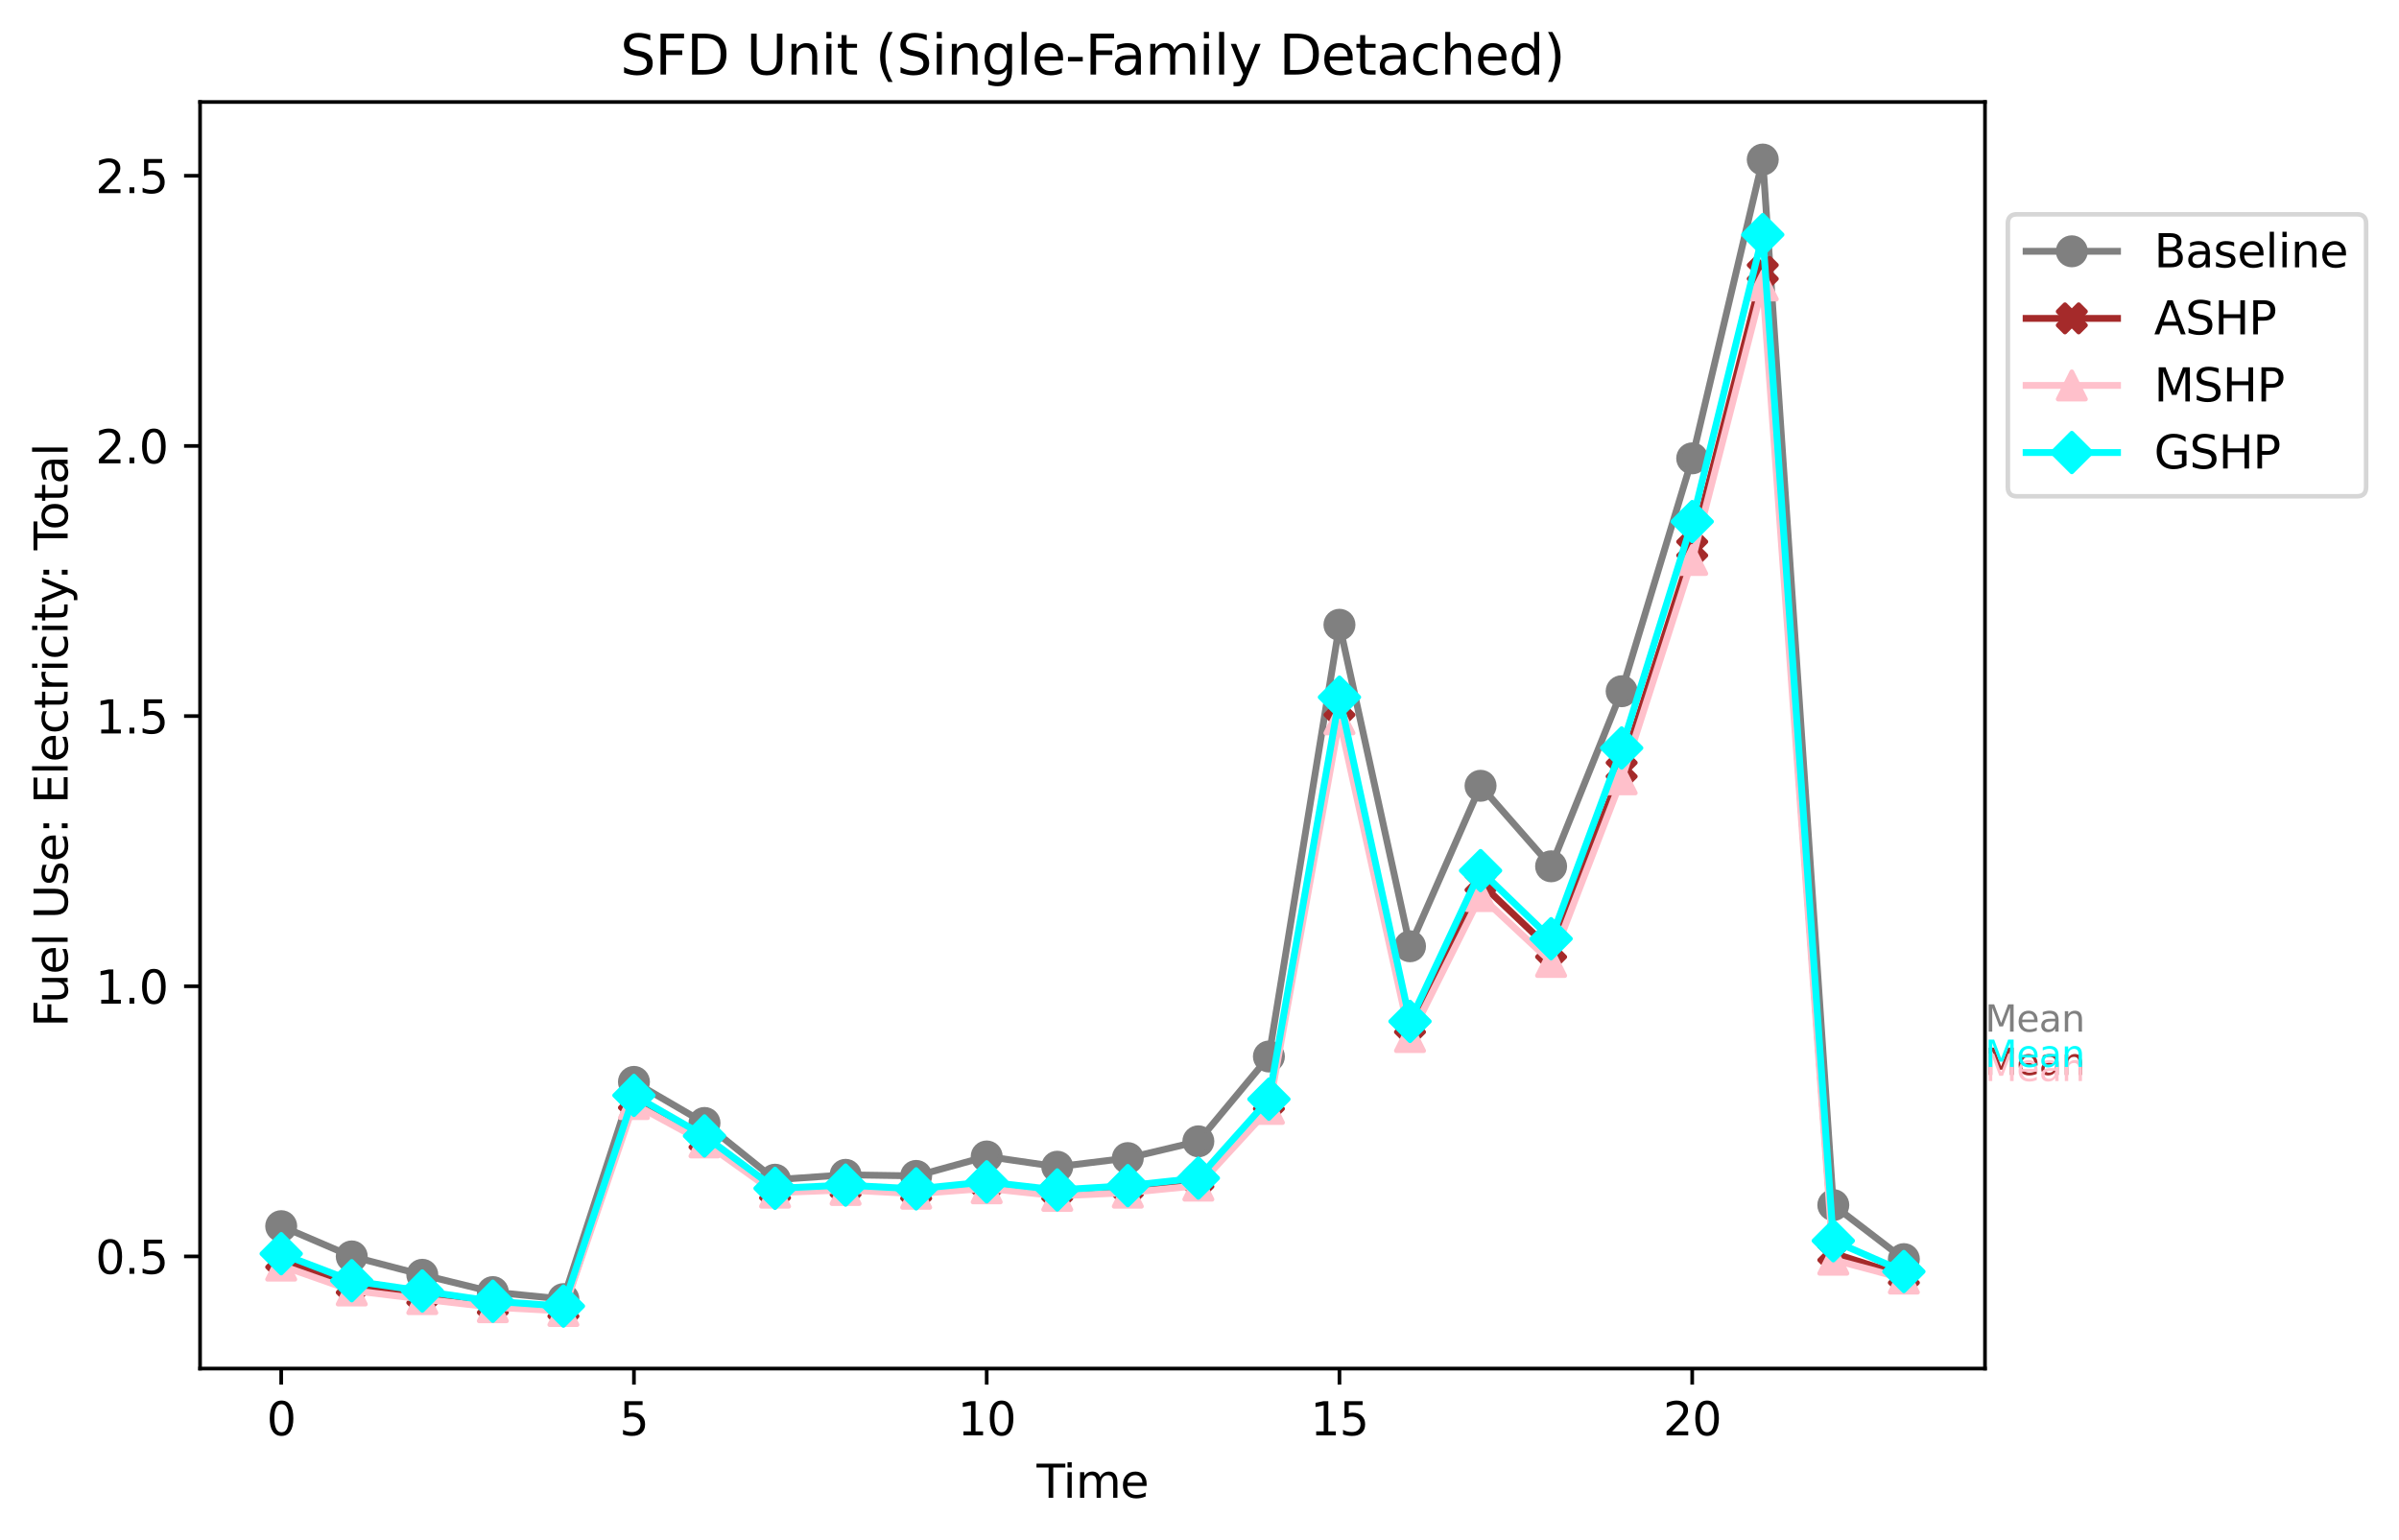 <?xml version="1.0" encoding="utf-8" standalone="no"?>
<!DOCTYPE svg PUBLIC "-//W3C//DTD SVG 1.1//EN"
  "http://www.w3.org/Graphics/SVG/1.1/DTD/svg11.dtd">
<svg xmlns:xlink="http://www.w3.org/1999/xlink" width="524.98pt" height="337.074pt" viewBox="0 0 524.98 337.074" xmlns="http://www.w3.org/2000/svg" version="1.1">
 <defs>
  <style type="text/css">*{stroke-linejoin: round; stroke-linecap: butt}</style>
 </defs>
 <g id="figure_1">
  <g id="patch_1">
   <path d="M 0 337.074 
L 524.98 337.074 
L 524.98 0 
L 0 0 
z
" style="fill: #ffffff"/>
  </g>
  <g id="axes_1">
   <g id="patch_2">
    <path d="M 43.781 299.518 
L 434.381 299.518 
L 434.381 22.318 
L 43.781 22.318 
z
" style="fill: #ffffff"/>
   </g>
   <g id="matplotlib.axis_1">
    <g id="xtick_1">
     <g id="line2d_1">
      <defs>
       <path id="m7d0eacb4fa" d="M 0 0 
L 0 3.5 
" style="stroke: #000000; stroke-width: 0.8"/>
      </defs>
      <g>
       <use xlink:href="#m7d0eacb4fa" x="61.536" y="299.518" style="stroke: #000000; stroke-width: 0.8"/>
      </g>
     </g>
     <g id="text_1">
      <!-- 0 -->
      <g transform="translate(58.355 314.117) scale(0.1 -0.1)">
       <defs>
        <path id="DejaVuSans-30" d="M 2034 4250 
Q 1547 4250 1301 3770 
Q 1056 3291 1056 2328 
Q 1056 1369 1301 889 
Q 1547 409 2034 409 
Q 2525 409 2770 889 
Q 3016 1369 3016 2328 
Q 3016 3291 2770 3770 
Q 2525 4250 2034 4250 
z
M 2034 4750 
Q 2819 4750 3233 4129 
Q 3647 3509 3647 2328 
Q 3647 1150 3233 529 
Q 2819 -91 2034 -91 
Q 1250 -91 836 529 
Q 422 1150 422 2328 
Q 422 3509 836 4129 
Q 1250 4750 2034 4750 
z
" transform="scale(0.016)"/>
       </defs>
       <use xlink:href="#DejaVuSans-30"/>
      </g>
     </g>
    </g>
    <g id="xtick_2">
     <g id="line2d_2">
      <g>
       <use xlink:href="#m7d0eacb4fa" x="138.729" y="299.518" style="stroke: #000000; stroke-width: 0.8"/>
      </g>
     </g>
     <g id="text_2">
      <!-- 5 -->
      <g transform="translate(135.548 314.117) scale(0.1 -0.1)">
       <defs>
        <path id="DejaVuSans-35" d="M 691 4666 
L 3169 4666 
L 3169 4134 
L 1269 4134 
L 1269 2991 
Q 1406 3038 1543 3061 
Q 1681 3084 1819 3084 
Q 2600 3084 3056 2656 
Q 3513 2228 3513 1497 
Q 3513 744 3044 326 
Q 2575 -91 1722 -91 
Q 1428 -91 1123 -41 
Q 819 9 494 109 
L 494 744 
Q 775 591 1075 516 
Q 1375 441 1709 441 
Q 2250 441 2565 725 
Q 2881 1009 2881 1497 
Q 2881 1984 2565 2268 
Q 2250 2553 1709 2553 
Q 1456 2553 1204 2497 
Q 953 2441 691 2322 
L 691 4666 
z
" transform="scale(0.016)"/>
       </defs>
       <use xlink:href="#DejaVuSans-35"/>
      </g>
     </g>
    </g>
    <g id="xtick_3">
     <g id="line2d_3">
      <g>
       <use xlink:href="#m7d0eacb4fa" x="215.923" y="299.518" style="stroke: #000000; stroke-width: 0.8"/>
      </g>
     </g>
     <g id="text_3">
      <!-- 10 -->
      <g transform="translate(209.561 314.117) scale(0.1 -0.1)">
       <defs>
        <path id="DejaVuSans-31" d="M 794 531 
L 1825 531 
L 1825 4091 
L 703 3866 
L 703 4441 
L 1819 4666 
L 2450 4666 
L 2450 531 
L 3481 531 
L 3481 0 
L 794 0 
L 794 531 
z
" transform="scale(0.016)"/>
       </defs>
       <use xlink:href="#DejaVuSans-31"/>
       <use xlink:href="#DejaVuSans-30" x="63.623"/>
      </g>
     </g>
    </g>
    <g id="xtick_4">
     <g id="line2d_4">
      <g>
       <use xlink:href="#m7d0eacb4fa" x="293.117" y="299.518" style="stroke: #000000; stroke-width: 0.8"/>
      </g>
     </g>
     <g id="text_4">
      <!-- 15 -->
      <g transform="translate(286.754 314.117) scale(0.1 -0.1)">
       <use xlink:href="#DejaVuSans-31"/>
       <use xlink:href="#DejaVuSans-35" x="63.623"/>
      </g>
     </g>
    </g>
    <g id="xtick_5">
     <g id="line2d_5">
      <g>
       <use xlink:href="#m7d0eacb4fa" x="370.31" y="299.518" style="stroke: #000000; stroke-width: 0.8"/>
      </g>
     </g>
     <g id="text_5">
      <!-- 20 -->
      <g transform="translate(363.948 314.117) scale(0.1 -0.1)">
       <defs>
        <path id="DejaVuSans-32" d="M 1228 531 
L 3431 531 
L 3431 0 
L 469 0 
L 469 531 
Q 828 903 1448 1529 
Q 2069 2156 2228 2338 
Q 2531 2678 2651 2914 
Q 2772 3150 2772 3378 
Q 2772 3750 2511 3984 
Q 2250 4219 1831 4219 
Q 1534 4219 1204 4116 
Q 875 4013 500 3803 
L 500 4441 
Q 881 4594 1212 4672 
Q 1544 4750 1819 4750 
Q 2544 4750 2975 4387 
Q 3406 4025 3406 3419 
Q 3406 3131 3298 2873 
Q 3191 2616 2906 2266 
Q 2828 2175 2409 1742 
Q 1991 1309 1228 531 
z
" transform="scale(0.016)"/>
       </defs>
       <use xlink:href="#DejaVuSans-32"/>
       <use xlink:href="#DejaVuSans-30" x="63.623"/>
      </g>
     </g>
    </g>
    <g id="text_6">
     <!-- Time -->
     <g transform="translate(226.848 327.795) scale(0.1 -0.1)">
      <defs>
       <path id="DejaVuSans-54" d="M -19 4666 
L 3928 4666 
L 3928 4134 
L 2272 4134 
L 2272 0 
L 1638 0 
L 1638 4134 
L -19 4134 
L -19 4666 
z
" transform="scale(0.016)"/>
       <path id="DejaVuSans-69" d="M 603 3500 
L 1178 3500 
L 1178 0 
L 603 0 
L 603 3500 
z
M 603 4863 
L 1178 4863 
L 1178 4134 
L 603 4134 
L 603 4863 
z
" transform="scale(0.016)"/>
       <path id="DejaVuSans-6d" d="M 3328 2828 
Q 3544 3216 3844 3400 
Q 4144 3584 4550 3584 
Q 5097 3584 5394 3201 
Q 5691 2819 5691 2113 
L 5691 0 
L 5113 0 
L 5113 2094 
Q 5113 2597 4934 2840 
Q 4756 3084 4391 3084 
Q 3944 3084 3684 2787 
Q 3425 2491 3425 1978 
L 3425 0 
L 2847 0 
L 2847 2094 
Q 2847 2600 2669 2842 
Q 2491 3084 2119 3084 
Q 1678 3084 1418 2786 
Q 1159 2488 1159 1978 
L 1159 0 
L 581 0 
L 581 3500 
L 1159 3500 
L 1159 2956 
Q 1356 3278 1631 3431 
Q 1906 3584 2284 3584 
Q 2666 3584 2933 3390 
Q 3200 3197 3328 2828 
z
" transform="scale(0.016)"/>
       <path id="DejaVuSans-65" d="M 3597 1894 
L 3597 1613 
L 953 1613 
Q 991 1019 1311 708 
Q 1631 397 2203 397 
Q 2534 397 2845 478 
Q 3156 559 3463 722 
L 3463 178 
Q 3153 47 2828 -22 
Q 2503 -91 2169 -91 
Q 1331 -91 842 396 
Q 353 884 353 1716 
Q 353 2575 817 3079 
Q 1281 3584 2069 3584 
Q 2775 3584 3186 3129 
Q 3597 2675 3597 1894 
z
M 3022 2063 
Q 3016 2534 2758 2815 
Q 2500 3097 2075 3097 
Q 1594 3097 1305 2825 
Q 1016 2553 972 2059 
L 3022 2063 
z
" transform="scale(0.016)"/>
      </defs>
      <use xlink:href="#DejaVuSans-54"/>
      <use xlink:href="#DejaVuSans-69" x="57.959"/>
      <use xlink:href="#DejaVuSans-6d" x="85.742"/>
      <use xlink:href="#DejaVuSans-65" x="183.154"/>
     </g>
    </g>
   </g>
   <g id="matplotlib.axis_2">
    <g id="ytick_1">
     <g id="line2d_6">
      <defs>
       <path id="m79e8861e96" d="M 0 0 
L -3.5 0 
" style="stroke: #000000; stroke-width: 0.8"/>
      </defs>
      <g>
       <use xlink:href="#m79e8861e96" x="43.781" y="274.974" style="stroke: #000000; stroke-width: 0.8"/>
      </g>
     </g>
     <g id="text_7">
      <!-- 0.5 -->
      <g transform="translate(20.878 278.774) scale(0.1 -0.1)">
       <defs>
        <path id="DejaVuSans-2e" d="M 684 794 
L 1344 794 
L 1344 0 
L 684 0 
L 684 794 
z
" transform="scale(0.016)"/>
       </defs>
       <use xlink:href="#DejaVuSans-30"/>
       <use xlink:href="#DejaVuSans-2e" x="63.623"/>
       <use xlink:href="#DejaVuSans-35" x="95.41"/>
      </g>
     </g>
    </g>
    <g id="ytick_2">
     <g id="line2d_7">
      <g>
       <use xlink:href="#m79e8861e96" x="43.781" y="215.847" style="stroke: #000000; stroke-width: 0.8"/>
      </g>
     </g>
     <g id="text_8">
      <!-- 1.0 -->
      <g transform="translate(20.878 219.646) scale(0.1 -0.1)">
       <use xlink:href="#DejaVuSans-31"/>
       <use xlink:href="#DejaVuSans-2e" x="63.623"/>
       <use xlink:href="#DejaVuSans-30" x="95.41"/>
      </g>
     </g>
    </g>
    <g id="ytick_3">
     <g id="line2d_8">
      <g>
       <use xlink:href="#m79e8861e96" x="43.781" y="156.72" style="stroke: #000000; stroke-width: 0.8"/>
      </g>
     </g>
     <g id="text_9">
      <!-- 1.5 -->
      <g transform="translate(20.878 160.519) scale(0.1 -0.1)">
       <use xlink:href="#DejaVuSans-31"/>
       <use xlink:href="#DejaVuSans-2e" x="63.623"/>
       <use xlink:href="#DejaVuSans-35" x="95.41"/>
      </g>
     </g>
    </g>
    <g id="ytick_4">
     <g id="line2d_9">
      <g>
       <use xlink:href="#m79e8861e96" x="43.781" y="97.593" style="stroke: #000000; stroke-width: 0.8"/>
      </g>
     </g>
     <g id="text_10">
      <!-- 2.0 -->
      <g transform="translate(20.878 101.392) scale(0.1 -0.1)">
       <use xlink:href="#DejaVuSans-32"/>
       <use xlink:href="#DejaVuSans-2e" x="63.623"/>
       <use xlink:href="#DejaVuSans-30" x="95.41"/>
      </g>
     </g>
    </g>
    <g id="ytick_5">
     <g id="line2d_10">
      <g>
       <use xlink:href="#m79e8861e96" x="43.781" y="38.466" style="stroke: #000000; stroke-width: 0.8"/>
      </g>
     </g>
     <g id="text_11">
      <!-- 2.5 -->
      <g transform="translate(20.878 42.265) scale(0.1 -0.1)">
       <use xlink:href="#DejaVuSans-32"/>
       <use xlink:href="#DejaVuSans-2e" x="63.623"/>
       <use xlink:href="#DejaVuSans-35" x="95.41"/>
      </g>
     </g>
    </g>
    <g id="text_12">
     <!-- Fuel Use: Electricity: Total -->
     <g transform="translate(14.798 224.781) rotate(-90) scale(0.1 -0.1)">
      <defs>
       <path id="DejaVuSans-46" d="M 628 4666 
L 3309 4666 
L 3309 4134 
L 1259 4134 
L 1259 2759 
L 3109 2759 
L 3109 2228 
L 1259 2228 
L 1259 0 
L 628 0 
L 628 4666 
z
" transform="scale(0.016)"/>
       <path id="DejaVuSans-75" d="M 544 1381 
L 544 3500 
L 1119 3500 
L 1119 1403 
Q 1119 906 1312 657 
Q 1506 409 1894 409 
Q 2359 409 2629 706 
Q 2900 1003 2900 1516 
L 2900 3500 
L 3475 3500 
L 3475 0 
L 2900 0 
L 2900 538 
Q 2691 219 2414 64 
Q 2138 -91 1772 -91 
Q 1169 -91 856 284 
Q 544 659 544 1381 
z
M 1991 3584 
L 1991 3584 
z
" transform="scale(0.016)"/>
       <path id="DejaVuSans-6c" d="M 603 4863 
L 1178 4863 
L 1178 0 
L 603 0 
L 603 4863 
z
" transform="scale(0.016)"/>
       <path id="DejaVuSans-20" transform="scale(0.016)"/>
       <path id="DejaVuSans-55" d="M 556 4666 
L 1191 4666 
L 1191 1831 
Q 1191 1081 1462 751 
Q 1734 422 2344 422 
Q 2950 422 3222 751 
Q 3494 1081 3494 1831 
L 3494 4666 
L 4128 4666 
L 4128 1753 
Q 4128 841 3676 375 
Q 3225 -91 2344 -91 
Q 1459 -91 1007 375 
Q 556 841 556 1753 
L 556 4666 
z
" transform="scale(0.016)"/>
       <path id="DejaVuSans-73" d="M 2834 3397 
L 2834 2853 
Q 2591 2978 2328 3040 
Q 2066 3103 1784 3103 
Q 1356 3103 1142 2972 
Q 928 2841 928 2578 
Q 928 2378 1081 2264 
Q 1234 2150 1697 2047 
L 1894 2003 
Q 2506 1872 2764 1633 
Q 3022 1394 3022 966 
Q 3022 478 2636 193 
Q 2250 -91 1575 -91 
Q 1294 -91 989 -36 
Q 684 19 347 128 
L 347 722 
Q 666 556 975 473 
Q 1284 391 1588 391 
Q 1994 391 2212 530 
Q 2431 669 2431 922 
Q 2431 1156 2273 1281 
Q 2116 1406 1581 1522 
L 1381 1569 
Q 847 1681 609 1914 
Q 372 2147 372 2553 
Q 372 3047 722 3315 
Q 1072 3584 1716 3584 
Q 2034 3584 2315 3537 
Q 2597 3491 2834 3397 
z
" transform="scale(0.016)"/>
       <path id="DejaVuSans-3a" d="M 750 794 
L 1409 794 
L 1409 0 
L 750 0 
L 750 794 
z
M 750 3309 
L 1409 3309 
L 1409 2516 
L 750 2516 
L 750 3309 
z
" transform="scale(0.016)"/>
       <path id="DejaVuSans-45" d="M 628 4666 
L 3578 4666 
L 3578 4134 
L 1259 4134 
L 1259 2753 
L 3481 2753 
L 3481 2222 
L 1259 2222 
L 1259 531 
L 3634 531 
L 3634 0 
L 628 0 
L 628 4666 
z
" transform="scale(0.016)"/>
       <path id="DejaVuSans-63" d="M 3122 3366 
L 3122 2828 
Q 2878 2963 2633 3030 
Q 2388 3097 2138 3097 
Q 1578 3097 1268 2742 
Q 959 2388 959 1747 
Q 959 1106 1268 751 
Q 1578 397 2138 397 
Q 2388 397 2633 464 
Q 2878 531 3122 666 
L 3122 134 
Q 2881 22 2623 -34 
Q 2366 -91 2075 -91 
Q 1284 -91 818 406 
Q 353 903 353 1747 
Q 353 2603 823 3093 
Q 1294 3584 2113 3584 
Q 2378 3584 2631 3529 
Q 2884 3475 3122 3366 
z
" transform="scale(0.016)"/>
       <path id="DejaVuSans-74" d="M 1172 4494 
L 1172 3500 
L 2356 3500 
L 2356 3053 
L 1172 3053 
L 1172 1153 
Q 1172 725 1289 603 
Q 1406 481 1766 481 
L 2356 481 
L 2356 0 
L 1766 0 
Q 1100 0 847 248 
Q 594 497 594 1153 
L 594 3053 
L 172 3053 
L 172 3500 
L 594 3500 
L 594 4494 
L 1172 4494 
z
" transform="scale(0.016)"/>
       <path id="DejaVuSans-72" d="M 2631 2963 
Q 2534 3019 2420 3045 
Q 2306 3072 2169 3072 
Q 1681 3072 1420 2755 
Q 1159 2438 1159 1844 
L 1159 0 
L 581 0 
L 581 3500 
L 1159 3500 
L 1159 2956 
Q 1341 3275 1631 3429 
Q 1922 3584 2338 3584 
Q 2397 3584 2469 3576 
Q 2541 3569 2628 3553 
L 2631 2963 
z
" transform="scale(0.016)"/>
       <path id="DejaVuSans-79" d="M 2059 -325 
Q 1816 -950 1584 -1140 
Q 1353 -1331 966 -1331 
L 506 -1331 
L 506 -850 
L 844 -850 
Q 1081 -850 1212 -737 
Q 1344 -625 1503 -206 
L 1606 56 
L 191 3500 
L 800 3500 
L 1894 763 
L 2988 3500 
L 3597 3500 
L 2059 -325 
z
" transform="scale(0.016)"/>
       <path id="DejaVuSans-6f" d="M 1959 3097 
Q 1497 3097 1228 2736 
Q 959 2375 959 1747 
Q 959 1119 1226 758 
Q 1494 397 1959 397 
Q 2419 397 2687 759 
Q 2956 1122 2956 1747 
Q 2956 2369 2687 2733 
Q 2419 3097 1959 3097 
z
M 1959 3584 
Q 2709 3584 3137 3096 
Q 3566 2609 3566 1747 
Q 3566 888 3137 398 
Q 2709 -91 1959 -91 
Q 1206 -91 779 398 
Q 353 888 353 1747 
Q 353 2609 779 3096 
Q 1206 3584 1959 3584 
z
" transform="scale(0.016)"/>
       <path id="DejaVuSans-61" d="M 2194 1759 
Q 1497 1759 1228 1600 
Q 959 1441 959 1056 
Q 959 750 1161 570 
Q 1363 391 1709 391 
Q 2188 391 2477 730 
Q 2766 1069 2766 1631 
L 2766 1759 
L 2194 1759 
z
M 3341 1997 
L 3341 0 
L 2766 0 
L 2766 531 
Q 2569 213 2275 61 
Q 1981 -91 1556 -91 
Q 1019 -91 701 211 
Q 384 513 384 1019 
Q 384 1609 779 1909 
Q 1175 2209 1959 2209 
L 2766 2209 
L 2766 2266 
Q 2766 2663 2505 2880 
Q 2244 3097 1772 3097 
Q 1472 3097 1187 3025 
Q 903 2953 641 2809 
L 641 3341 
Q 956 3463 1253 3523 
Q 1550 3584 1831 3584 
Q 2591 3584 2966 3190 
Q 3341 2797 3341 1997 
z
" transform="scale(0.016)"/>
      </defs>
      <use xlink:href="#DejaVuSans-46"/>
      <use xlink:href="#DejaVuSans-75" x="52.02"/>
      <use xlink:href="#DejaVuSans-65" x="115.398"/>
      <use xlink:href="#DejaVuSans-6c" x="176.922"/>
      <use xlink:href="#DejaVuSans-20" x="204.705"/>
      <use xlink:href="#DejaVuSans-55" x="236.492"/>
      <use xlink:href="#DejaVuSans-73" x="309.686"/>
      <use xlink:href="#DejaVuSans-65" x="361.785"/>
      <use xlink:href="#DejaVuSans-3a" x="423.309"/>
      <use xlink:href="#DejaVuSans-20" x="457"/>
      <use xlink:href="#DejaVuSans-45" x="488.787"/>
      <use xlink:href="#DejaVuSans-6c" x="551.971"/>
      <use xlink:href="#DejaVuSans-65" x="579.754"/>
      <use xlink:href="#DejaVuSans-63" x="641.277"/>
      <use xlink:href="#DejaVuSans-74" x="696.258"/>
      <use xlink:href="#DejaVuSans-72" x="735.467"/>
      <use xlink:href="#DejaVuSans-69" x="776.58"/>
      <use xlink:href="#DejaVuSans-63" x="804.363"/>
      <use xlink:href="#DejaVuSans-69" x="859.344"/>
      <use xlink:href="#DejaVuSans-74" x="887.127"/>
      <use xlink:href="#DejaVuSans-79" x="926.336"/>
      <use xlink:href="#DejaVuSans-3a" x="978.266"/>
      <use xlink:href="#DejaVuSans-20" x="1011.957"/>
      <use xlink:href="#DejaVuSans-54" x="1043.744"/>
      <use xlink:href="#DejaVuSans-6f" x="1087.828"/>
      <use xlink:href="#DejaVuSans-74" x="1149.01"/>
      <use xlink:href="#DejaVuSans-61" x="1188.219"/>
      <use xlink:href="#DejaVuSans-6c" x="1249.498"/>
     </g>
    </g>
   </g>
   <g id="line2d_11">
    <path d="M 61.536 268.352 
L 76.975 274.974 
L 92.413 278.995 
L 107.852 282.779 
L 123.291 284.317 
L 138.729 236.778 
L 154.168 245.766 
L 169.607 258.182 
L 185.046 257.118 
L 200.484 257.355 
L 215.923 253.097 
L 231.362 255.344 
L 246.801 253.452 
L 262.239 249.786 
L 277.678 231.22 
L 293.117 136.735 
L 308.556 207.096 
L 323.994 171.975 
L 339.433 189.595 
L 354.872 151.28 
L 370.31 100.313 
L 385.749 34.918 
L 401.188 263.74 
L 416.627 275.566 
" clip-path="url(#ped0cbaeea4)" style="fill: none; stroke: #808080; stroke-width: 1.5; stroke-linecap: square"/>
    <defs>
     <path id="m9f95b39bfb" d="M 0 3 
C 0.796 3 1.559 2.684 2.121 2.121 
C 2.684 1.559 3 0.796 3 0 
C 3 -0.796 2.684 -1.559 2.121 -2.121 
C 1.559 -2.684 0.796 -3 0 -3 
C -0.796 -3 -1.559 -2.684 -2.121 -2.121 
C -2.684 -1.559 -3 -0.796 -3 0 
C -3 0.796 -2.684 1.559 -2.121 2.121 
C -1.559 2.684 -0.796 3 0 3 
z
" style="stroke: #808080"/>
    </defs>
    <g clip-path="url(#ped0cbaeea4)">
     <use xlink:href="#m9f95b39bfb" x="61.536" y="268.352" style="fill: #808080; stroke: #808080"/>
     <use xlink:href="#m9f95b39bfb" x="76.975" y="274.974" style="fill: #808080; stroke: #808080"/>
     <use xlink:href="#m9f95b39bfb" x="92.413" y="278.995" style="fill: #808080; stroke: #808080"/>
     <use xlink:href="#m9f95b39bfb" x="107.852" y="282.779" style="fill: #808080; stroke: #808080"/>
     <use xlink:href="#m9f95b39bfb" x="123.291" y="284.317" style="fill: #808080; stroke: #808080"/>
     <use xlink:href="#m9f95b39bfb" x="138.729" y="236.778" style="fill: #808080; stroke: #808080"/>
     <use xlink:href="#m9f95b39bfb" x="154.168" y="245.766" style="fill: #808080; stroke: #808080"/>
     <use xlink:href="#m9f95b39bfb" x="169.607" y="258.182" style="fill: #808080; stroke: #808080"/>
     <use xlink:href="#m9f95b39bfb" x="185.046" y="257.118" style="fill: #808080; stroke: #808080"/>
     <use xlink:href="#m9f95b39bfb" x="200.484" y="257.355" style="fill: #808080; stroke: #808080"/>
     <use xlink:href="#m9f95b39bfb" x="215.923" y="253.097" style="fill: #808080; stroke: #808080"/>
     <use xlink:href="#m9f95b39bfb" x="231.362" y="255.344" style="fill: #808080; stroke: #808080"/>
     <use xlink:href="#m9f95b39bfb" x="246.801" y="253.452" style="fill: #808080; stroke: #808080"/>
     <use xlink:href="#m9f95b39bfb" x="262.239" y="249.786" style="fill: #808080; stroke: #808080"/>
     <use xlink:href="#m9f95b39bfb" x="277.678" y="231.22" style="fill: #808080; stroke: #808080"/>
     <use xlink:href="#m9f95b39bfb" x="293.117" y="136.735" style="fill: #808080; stroke: #808080"/>
     <use xlink:href="#m9f95b39bfb" x="308.556" y="207.096" style="fill: #808080; stroke: #808080"/>
     <use xlink:href="#m9f95b39bfb" x="323.994" y="171.975" style="fill: #808080; stroke: #808080"/>
     <use xlink:href="#m9f95b39bfb" x="339.433" y="189.595" style="fill: #808080; stroke: #808080"/>
     <use xlink:href="#m9f95b39bfb" x="354.872" y="151.28" style="fill: #808080; stroke: #808080"/>
     <use xlink:href="#m9f95b39bfb" x="370.31" y="100.313" style="fill: #808080; stroke: #808080"/>
     <use xlink:href="#m9f95b39bfb" x="385.749" y="34.918" style="fill: #808080; stroke: #808080"/>
     <use xlink:href="#m9f95b39bfb" x="401.188" y="263.74" style="fill: #808080; stroke: #808080"/>
     <use xlink:href="#m9f95b39bfb" x="416.627" y="275.566" style="fill: #808080; stroke: #808080"/>
    </g>
   </g>
   <g id="line2d_12">
    <path d="M 61.536 275.802 
L 76.975 281.36 
L 92.413 283.607 
L 107.852 285.736 
L 123.291 286.563 
L 138.729 240.917 
L 154.168 249.55 
L 169.607 260.666 
L 185.046 259.956 
L 200.484 260.784 
L 215.923 259.128 
L 231.362 260.784 
L 246.801 259.956 
L 262.239 258.182 
L 277.678 241.154 
L 293.117 154.946 
L 308.556 224.362 
L 323.994 193.261 
L 339.433 207.924 
L 354.872 168.427 
L 370.31 120.061 
L 385.749 59.515 
L 401.188 274.265 
L 416.627 279.232 
" clip-path="url(#ped0cbaeea4)" style="fill: none; stroke: #a52a2a; stroke-width: 1.5; stroke-linecap: square"/>
    <defs>
     <path id="md38573033e" d="M -1.5 3 
L 0 1.5 
L 1.5 3 
L 3 1.5 
L 1.5 0 
L 3 -1.5 
L 1.5 -3 
L 0 -1.5 
L -1.5 -3 
L -3 -1.5 
L -1.5 0 
L -3 1.5 
z
" style="stroke: #a52a2a; stroke-linejoin: miter"/>
    </defs>
    <g clip-path="url(#ped0cbaeea4)">
     <use xlink:href="#md38573033e" x="61.536" y="275.802" style="fill: #a52a2a; stroke: #a52a2a; stroke-linejoin: miter"/>
     <use xlink:href="#md38573033e" x="76.975" y="281.36" style="fill: #a52a2a; stroke: #a52a2a; stroke-linejoin: miter"/>
     <use xlink:href="#md38573033e" x="92.413" y="283.607" style="fill: #a52a2a; stroke: #a52a2a; stroke-linejoin: miter"/>
     <use xlink:href="#md38573033e" x="107.852" y="285.736" style="fill: #a52a2a; stroke: #a52a2a; stroke-linejoin: miter"/>
     <use xlink:href="#md38573033e" x="123.291" y="286.563" style="fill: #a52a2a; stroke: #a52a2a; stroke-linejoin: miter"/>
     <use xlink:href="#md38573033e" x="138.729" y="240.917" style="fill: #a52a2a; stroke: #a52a2a; stroke-linejoin: miter"/>
     <use xlink:href="#md38573033e" x="154.168" y="249.55" style="fill: #a52a2a; stroke: #a52a2a; stroke-linejoin: miter"/>
     <use xlink:href="#md38573033e" x="169.607" y="260.666" style="fill: #a52a2a; stroke: #a52a2a; stroke-linejoin: miter"/>
     <use xlink:href="#md38573033e" x="185.046" y="259.956" style="fill: #a52a2a; stroke: #a52a2a; stroke-linejoin: miter"/>
     <use xlink:href="#md38573033e" x="200.484" y="260.784" style="fill: #a52a2a; stroke: #a52a2a; stroke-linejoin: miter"/>
     <use xlink:href="#md38573033e" x="215.923" y="259.128" style="fill: #a52a2a; stroke: #a52a2a; stroke-linejoin: miter"/>
     <use xlink:href="#md38573033e" x="231.362" y="260.784" style="fill: #a52a2a; stroke: #a52a2a; stroke-linejoin: miter"/>
     <use xlink:href="#md38573033e" x="246.801" y="259.956" style="fill: #a52a2a; stroke: #a52a2a; stroke-linejoin: miter"/>
     <use xlink:href="#md38573033e" x="262.239" y="258.182" style="fill: #a52a2a; stroke: #a52a2a; stroke-linejoin: miter"/>
     <use xlink:href="#md38573033e" x="277.678" y="241.154" style="fill: #a52a2a; stroke: #a52a2a; stroke-linejoin: miter"/>
     <use xlink:href="#md38573033e" x="293.117" y="154.946" style="fill: #a52a2a; stroke: #a52a2a; stroke-linejoin: miter"/>
     <use xlink:href="#md38573033e" x="308.556" y="224.362" style="fill: #a52a2a; stroke: #a52a2a; stroke-linejoin: miter"/>
     <use xlink:href="#md38573033e" x="323.994" y="193.261" style="fill: #a52a2a; stroke: #a52a2a; stroke-linejoin: miter"/>
     <use xlink:href="#md38573033e" x="339.433" y="207.924" style="fill: #a52a2a; stroke: #a52a2a; stroke-linejoin: miter"/>
     <use xlink:href="#md38573033e" x="354.872" y="168.427" style="fill: #a52a2a; stroke: #a52a2a; stroke-linejoin: miter"/>
     <use xlink:href="#md38573033e" x="370.31" y="120.061" style="fill: #a52a2a; stroke: #a52a2a; stroke-linejoin: miter"/>
     <use xlink:href="#md38573033e" x="385.749" y="59.515" style="fill: #a52a2a; stroke: #a52a2a; stroke-linejoin: miter"/>
     <use xlink:href="#md38573033e" x="401.188" y="274.265" style="fill: #a52a2a; stroke: #a52a2a; stroke-linejoin: miter"/>
     <use xlink:href="#md38573033e" x="416.627" y="279.232" style="fill: #a52a2a; stroke: #a52a2a; stroke-linejoin: miter"/>
    </g>
   </g>
   <g id="line2d_13">
    <path d="M 61.536 276.985 
L 76.975 282.424 
L 92.413 284.317 
L 107.852 286.09 
L 123.291 286.918 
L 138.729 241.627 
L 154.168 250.023 
L 169.607 261.02 
L 185.046 260.429 
L 200.484 261.257 
L 215.923 260.074 
L 231.362 261.73 
L 246.801 261.02 
L 262.239 259.483 
L 277.678 242.691 
L 293.117 157.43 
L 308.556 226.963 
L 323.994 196.099 
L 339.433 210.526 
L 354.872 170.556 
L 370.31 122.545 
L 385.749 62.471 
L 401.188 275.684 
L 416.627 279.823 
" clip-path="url(#ped0cbaeea4)" style="fill: none; stroke: #ffc0cb; stroke-width: 1.5; stroke-linecap: square"/>
    <defs>
     <path id="mf94ba8444e" d="M 0 -3 
L -3 3 
L 3 3 
z
" style="stroke: #ffc0cb; stroke-linejoin: miter"/>
    </defs>
    <g clip-path="url(#ped0cbaeea4)">
     <use xlink:href="#mf94ba8444e" x="61.536" y="276.985" style="fill: #ffc0cb; stroke: #ffc0cb; stroke-linejoin: miter"/>
     <use xlink:href="#mf94ba8444e" x="76.975" y="282.424" style="fill: #ffc0cb; stroke: #ffc0cb; stroke-linejoin: miter"/>
     <use xlink:href="#mf94ba8444e" x="92.413" y="284.317" style="fill: #ffc0cb; stroke: #ffc0cb; stroke-linejoin: miter"/>
     <use xlink:href="#mf94ba8444e" x="107.852" y="286.09" style="fill: #ffc0cb; stroke: #ffc0cb; stroke-linejoin: miter"/>
     <use xlink:href="#mf94ba8444e" x="123.291" y="286.918" style="fill: #ffc0cb; stroke: #ffc0cb; stroke-linejoin: miter"/>
     <use xlink:href="#mf94ba8444e" x="138.729" y="241.627" style="fill: #ffc0cb; stroke: #ffc0cb; stroke-linejoin: miter"/>
     <use xlink:href="#mf94ba8444e" x="154.168" y="250.023" style="fill: #ffc0cb; stroke: #ffc0cb; stroke-linejoin: miter"/>
     <use xlink:href="#mf94ba8444e" x="169.607" y="261.02" style="fill: #ffc0cb; stroke: #ffc0cb; stroke-linejoin: miter"/>
     <use xlink:href="#mf94ba8444e" x="185.046" y="260.429" style="fill: #ffc0cb; stroke: #ffc0cb; stroke-linejoin: miter"/>
     <use xlink:href="#mf94ba8444e" x="200.484" y="261.257" style="fill: #ffc0cb; stroke: #ffc0cb; stroke-linejoin: miter"/>
     <use xlink:href="#mf94ba8444e" x="215.923" y="260.074" style="fill: #ffc0cb; stroke: #ffc0cb; stroke-linejoin: miter"/>
     <use xlink:href="#mf94ba8444e" x="231.362" y="261.73" style="fill: #ffc0cb; stroke: #ffc0cb; stroke-linejoin: miter"/>
     <use xlink:href="#mf94ba8444e" x="246.801" y="261.02" style="fill: #ffc0cb; stroke: #ffc0cb; stroke-linejoin: miter"/>
     <use xlink:href="#mf94ba8444e" x="262.239" y="259.483" style="fill: #ffc0cb; stroke: #ffc0cb; stroke-linejoin: miter"/>
     <use xlink:href="#mf94ba8444e" x="277.678" y="242.691" style="fill: #ffc0cb; stroke: #ffc0cb; stroke-linejoin: miter"/>
     <use xlink:href="#mf94ba8444e" x="293.117" y="157.43" style="fill: #ffc0cb; stroke: #ffc0cb; stroke-linejoin: miter"/>
     <use xlink:href="#mf94ba8444e" x="308.556" y="226.963" style="fill: #ffc0cb; stroke: #ffc0cb; stroke-linejoin: miter"/>
     <use xlink:href="#mf94ba8444e" x="323.994" y="196.099" style="fill: #ffc0cb; stroke: #ffc0cb; stroke-linejoin: miter"/>
     <use xlink:href="#mf94ba8444e" x="339.433" y="210.526" style="fill: #ffc0cb; stroke: #ffc0cb; stroke-linejoin: miter"/>
     <use xlink:href="#mf94ba8444e" x="354.872" y="170.556" style="fill: #ffc0cb; stroke: #ffc0cb; stroke-linejoin: miter"/>
     <use xlink:href="#mf94ba8444e" x="370.31" y="122.545" style="fill: #ffc0cb; stroke: #ffc0cb; stroke-linejoin: miter"/>
     <use xlink:href="#mf94ba8444e" x="385.749" y="62.471" style="fill: #ffc0cb; stroke: #ffc0cb; stroke-linejoin: miter"/>
     <use xlink:href="#mf94ba8444e" x="401.188" y="275.684" style="fill: #ffc0cb; stroke: #ffc0cb; stroke-linejoin: miter"/>
     <use xlink:href="#mf94ba8444e" x="416.627" y="279.823" style="fill: #ffc0cb; stroke: #ffc0cb; stroke-linejoin: miter"/>
    </g>
   </g>
   <g id="line2d_14">
    <path d="M 61.536 274.383 
L 76.975 280.296 
L 92.413 282.543 
L 107.852 284.79 
L 123.291 285.854 
L 138.729 239.735 
L 154.168 248.604 
L 169.607 260.074 
L 185.046 259.365 
L 200.484 260.193 
L 215.923 258.655 
L 231.362 260.429 
L 246.801 259.483 
L 262.239 257.828 
L 277.678 240.562 
L 293.117 152.581 
L 308.556 223.534 
L 323.994 190.541 
L 339.433 205.441 
L 354.872 163.697 
L 370.31 114.149 
L 385.749 51.355 
L 401.188 271.545 
L 416.627 278.286 
" clip-path="url(#ped0cbaeea4)" style="fill: none; stroke: #00ffff; stroke-width: 1.5; stroke-linecap: square"/>
    <defs>
     <path id="m9d1103dd26" d="M 0 4.243 
L 4.243 0 
L 0 -4.243 
L -4.243 0 
z
" style="stroke: #00ffff; stroke-linejoin: miter"/>
    </defs>
    <g clip-path="url(#ped0cbaeea4)">
     <use xlink:href="#m9d1103dd26" x="61.536" y="274.383" style="fill: #00ffff; stroke: #00ffff; stroke-linejoin: miter"/>
     <use xlink:href="#m9d1103dd26" x="76.975" y="280.296" style="fill: #00ffff; stroke: #00ffff; stroke-linejoin: miter"/>
     <use xlink:href="#m9d1103dd26" x="92.413" y="282.543" style="fill: #00ffff; stroke: #00ffff; stroke-linejoin: miter"/>
     <use xlink:href="#m9d1103dd26" x="107.852" y="284.79" style="fill: #00ffff; stroke: #00ffff; stroke-linejoin: miter"/>
     <use xlink:href="#m9d1103dd26" x="123.291" y="285.854" style="fill: #00ffff; stroke: #00ffff; stroke-linejoin: miter"/>
     <use xlink:href="#m9d1103dd26" x="138.729" y="239.735" style="fill: #00ffff; stroke: #00ffff; stroke-linejoin: miter"/>
     <use xlink:href="#m9d1103dd26" x="154.168" y="248.604" style="fill: #00ffff; stroke: #00ffff; stroke-linejoin: miter"/>
     <use xlink:href="#m9d1103dd26" x="169.607" y="260.074" style="fill: #00ffff; stroke: #00ffff; stroke-linejoin: miter"/>
     <use xlink:href="#m9d1103dd26" x="185.046" y="259.365" style="fill: #00ffff; stroke: #00ffff; stroke-linejoin: miter"/>
     <use xlink:href="#m9d1103dd26" x="200.484" y="260.193" style="fill: #00ffff; stroke: #00ffff; stroke-linejoin: miter"/>
     <use xlink:href="#m9d1103dd26" x="215.923" y="258.655" style="fill: #00ffff; stroke: #00ffff; stroke-linejoin: miter"/>
     <use xlink:href="#m9d1103dd26" x="231.362" y="260.429" style="fill: #00ffff; stroke: #00ffff; stroke-linejoin: miter"/>
     <use xlink:href="#m9d1103dd26" x="246.801" y="259.483" style="fill: #00ffff; stroke: #00ffff; stroke-linejoin: miter"/>
     <use xlink:href="#m9d1103dd26" x="262.239" y="257.828" style="fill: #00ffff; stroke: #00ffff; stroke-linejoin: miter"/>
     <use xlink:href="#m9d1103dd26" x="277.678" y="240.562" style="fill: #00ffff; stroke: #00ffff; stroke-linejoin: miter"/>
     <use xlink:href="#m9d1103dd26" x="293.117" y="152.581" style="fill: #00ffff; stroke: #00ffff; stroke-linejoin: miter"/>
     <use xlink:href="#m9d1103dd26" x="308.556" y="223.534" style="fill: #00ffff; stroke: #00ffff; stroke-linejoin: miter"/>
     <use xlink:href="#m9d1103dd26" x="323.994" y="190.541" style="fill: #00ffff; stroke: #00ffff; stroke-linejoin: miter"/>
     <use xlink:href="#m9d1103dd26" x="339.433" y="205.441" style="fill: #00ffff; stroke: #00ffff; stroke-linejoin: miter"/>
     <use xlink:href="#m9d1103dd26" x="354.872" y="163.697" style="fill: #00ffff; stroke: #00ffff; stroke-linejoin: miter"/>
     <use xlink:href="#m9d1103dd26" x="370.31" y="114.149" style="fill: #00ffff; stroke: #00ffff; stroke-linejoin: miter"/>
     <use xlink:href="#m9d1103dd26" x="385.749" y="51.355" style="fill: #00ffff; stroke: #00ffff; stroke-linejoin: miter"/>
     <use xlink:href="#m9d1103dd26" x="401.188" y="271.545" style="fill: #00ffff; stroke: #00ffff; stroke-linejoin: miter"/>
     <use xlink:href="#m9d1103dd26" x="416.627" y="278.286" style="fill: #00ffff; stroke: #00ffff; stroke-linejoin: miter"/>
    </g>
   </g>
   <g id="patch_3">
    <path d="M 43.781 299.518 
L 43.781 22.318 
" style="fill: none; stroke: #000000; stroke-width: 0.8; stroke-linejoin: miter; stroke-linecap: square"/>
   </g>
   <g id="patch_4">
    <path d="M 434.381 299.518 
L 434.381 22.318 
" style="fill: none; stroke: #000000; stroke-width: 0.8; stroke-linejoin: miter; stroke-linecap: square"/>
   </g>
   <g id="patch_5">
    <path d="M 43.781 299.518 
L 434.381 299.518 
" style="fill: none; stroke: #000000; stroke-width: 0.8; stroke-linejoin: miter; stroke-linecap: square"/>
   </g>
   <g id="patch_6">
    <path d="M 43.781 22.318 
L 434.381 22.318 
" style="fill: none; stroke: #000000; stroke-width: 0.8; stroke-linejoin: miter; stroke-linecap: square"/>
   </g>
   <g id="text_13">
    <!-- Mean -->
    <g style="fill: #808080" transform="translate(434.381 225.781) scale(0.08 -0.08)">
     <defs>
      <path id="DejaVuSans-4d" d="M 628 4666 
L 1569 4666 
L 2759 1491 
L 3956 4666 
L 4897 4666 
L 4897 0 
L 4281 0 
L 4281 4097 
L 3078 897 
L 2444 897 
L 1241 4097 
L 1241 0 
L 628 0 
L 628 4666 
z
" transform="scale(0.016)"/>
      <path id="DejaVuSans-6e" d="M 3513 2113 
L 3513 0 
L 2938 0 
L 2938 2094 
Q 2938 2591 2744 2837 
Q 2550 3084 2163 3084 
Q 1697 3084 1428 2787 
Q 1159 2491 1159 1978 
L 1159 0 
L 581 0 
L 581 3500 
L 1159 3500 
L 1159 2956 
Q 1366 3272 1645 3428 
Q 1925 3584 2291 3584 
Q 2894 3584 3203 3211 
Q 3513 2838 3513 2113 
z
" transform="scale(0.016)"/>
     </defs>
     <use xlink:href="#DejaVuSans-4d"/>
     <use xlink:href="#DejaVuSans-65" x="86.279"/>
     <use xlink:href="#DejaVuSans-61" x="147.803"/>
     <use xlink:href="#DejaVuSans-6e" x="209.082"/>
    </g>
   </g>
   <g id="text_14">
    <!-- Mean -->
    <g style="fill: #a52a2a" transform="translate(434.381 235.256) scale(0.08 -0.08)">
     <use xlink:href="#DejaVuSans-4d"/>
     <use xlink:href="#DejaVuSans-65" x="86.279"/>
     <use xlink:href="#DejaVuSans-61" x="147.803"/>
     <use xlink:href="#DejaVuSans-6e" x="209.082"/>
    </g>
   </g>
   <g id="text_15">
    <!-- Mean -->
    <g style="fill: #ffc0cb" transform="translate(434.381 236.591) scale(0.08 -0.08)">
     <use xlink:href="#DejaVuSans-4d"/>
     <use xlink:href="#DejaVuSans-65" x="86.279"/>
     <use xlink:href="#DejaVuSans-61" x="147.803"/>
     <use xlink:href="#DejaVuSans-6e" x="209.082"/>
    </g>
   </g>
   <g id="text_16">
    <!-- Mean -->
    <g style="fill: #00ffff" transform="translate(434.381 233.497) scale(0.08 -0.08)">
     <use xlink:href="#DejaVuSans-4d"/>
     <use xlink:href="#DejaVuSans-65" x="86.279"/>
     <use xlink:href="#DejaVuSans-61" x="147.803"/>
     <use xlink:href="#DejaVuSans-6e" x="209.082"/>
    </g>
   </g>
   <g id="text_17">
    <!-- SFD Unit (Single-Family Detached) -->
    <g transform="translate(135.722 16.318) scale(0.12 -0.12)">
     <defs>
      <path id="DejaVuSans-53" d="M 3425 4513 
L 3425 3897 
Q 3066 4069 2747 4153 
Q 2428 4238 2131 4238 
Q 1616 4238 1336 4038 
Q 1056 3838 1056 3469 
Q 1056 3159 1242 3001 
Q 1428 2844 1947 2747 
L 2328 2669 
Q 3034 2534 3370 2195 
Q 3706 1856 3706 1288 
Q 3706 609 3251 259 
Q 2797 -91 1919 -91 
Q 1588 -91 1214 -16 
Q 841 59 441 206 
L 441 856 
Q 825 641 1194 531 
Q 1563 422 1919 422 
Q 2459 422 2753 634 
Q 3047 847 3047 1241 
Q 3047 1584 2836 1778 
Q 2625 1972 2144 2069 
L 1759 2144 
Q 1053 2284 737 2584 
Q 422 2884 422 3419 
Q 422 4038 858 4394 
Q 1294 4750 2059 4750 
Q 2388 4750 2728 4690 
Q 3069 4631 3425 4513 
z
" transform="scale(0.016)"/>
      <path id="DejaVuSans-44" d="M 1259 4147 
L 1259 519 
L 2022 519 
Q 2988 519 3436 956 
Q 3884 1394 3884 2338 
Q 3884 3275 3436 3711 
Q 2988 4147 2022 4147 
L 1259 4147 
z
M 628 4666 
L 1925 4666 
Q 3281 4666 3915 4102 
Q 4550 3538 4550 2338 
Q 4550 1131 3912 565 
Q 3275 0 1925 0 
L 628 0 
L 628 4666 
z
" transform="scale(0.016)"/>
      <path id="DejaVuSans-28" d="M 1984 4856 
Q 1566 4138 1362 3434 
Q 1159 2731 1159 2009 
Q 1159 1288 1364 580 
Q 1569 -128 1984 -844 
L 1484 -844 
Q 1016 -109 783 600 
Q 550 1309 550 2009 
Q 550 2706 781 3412 
Q 1013 4119 1484 4856 
L 1984 4856 
z
" transform="scale(0.016)"/>
      <path id="DejaVuSans-67" d="M 2906 1791 
Q 2906 2416 2648 2759 
Q 2391 3103 1925 3103 
Q 1463 3103 1205 2759 
Q 947 2416 947 1791 
Q 947 1169 1205 825 
Q 1463 481 1925 481 
Q 2391 481 2648 825 
Q 2906 1169 2906 1791 
z
M 3481 434 
Q 3481 -459 3084 -895 
Q 2688 -1331 1869 -1331 
Q 1566 -1331 1297 -1286 
Q 1028 -1241 775 -1147 
L 775 -588 
Q 1028 -725 1275 -790 
Q 1522 -856 1778 -856 
Q 2344 -856 2625 -561 
Q 2906 -266 2906 331 
L 2906 616 
Q 2728 306 2450 153 
Q 2172 0 1784 0 
Q 1141 0 747 490 
Q 353 981 353 1791 
Q 353 2603 747 3093 
Q 1141 3584 1784 3584 
Q 2172 3584 2450 3431 
Q 2728 3278 2906 2969 
L 2906 3500 
L 3481 3500 
L 3481 434 
z
" transform="scale(0.016)"/>
      <path id="DejaVuSans-2d" d="M 313 2009 
L 1997 2009 
L 1997 1497 
L 313 1497 
L 313 2009 
z
" transform="scale(0.016)"/>
      <path id="DejaVuSans-68" d="M 3513 2113 
L 3513 0 
L 2938 0 
L 2938 2094 
Q 2938 2591 2744 2837 
Q 2550 3084 2163 3084 
Q 1697 3084 1428 2787 
Q 1159 2491 1159 1978 
L 1159 0 
L 581 0 
L 581 4863 
L 1159 4863 
L 1159 2956 
Q 1366 3272 1645 3428 
Q 1925 3584 2291 3584 
Q 2894 3584 3203 3211 
Q 3513 2838 3513 2113 
z
" transform="scale(0.016)"/>
      <path id="DejaVuSans-64" d="M 2906 2969 
L 2906 4863 
L 3481 4863 
L 3481 0 
L 2906 0 
L 2906 525 
Q 2725 213 2448 61 
Q 2172 -91 1784 -91 
Q 1150 -91 751 415 
Q 353 922 353 1747 
Q 353 2572 751 3078 
Q 1150 3584 1784 3584 
Q 2172 3584 2448 3432 
Q 2725 3281 2906 2969 
z
M 947 1747 
Q 947 1113 1208 752 
Q 1469 391 1925 391 
Q 2381 391 2643 752 
Q 2906 1113 2906 1747 
Q 2906 2381 2643 2742 
Q 2381 3103 1925 3103 
Q 1469 3103 1208 2742 
Q 947 2381 947 1747 
z
" transform="scale(0.016)"/>
      <path id="DejaVuSans-29" d="M 513 4856 
L 1013 4856 
Q 1481 4119 1714 3412 
Q 1947 2706 1947 2009 
Q 1947 1309 1714 600 
Q 1481 -109 1013 -844 
L 513 -844 
Q 928 -128 1133 580 
Q 1338 1288 1338 2009 
Q 1338 2731 1133 3434 
Q 928 4138 513 4856 
z
" transform="scale(0.016)"/>
     </defs>
     <use xlink:href="#DejaVuSans-53"/>
     <use xlink:href="#DejaVuSans-46" x="63.477"/>
     <use xlink:href="#DejaVuSans-44" x="120.996"/>
     <use xlink:href="#DejaVuSans-20" x="197.998"/>
     <use xlink:href="#DejaVuSans-55" x="229.785"/>
     <use xlink:href="#DejaVuSans-6e" x="302.979"/>
     <use xlink:href="#DejaVuSans-69" x="366.357"/>
     <use xlink:href="#DejaVuSans-74" x="394.141"/>
     <use xlink:href="#DejaVuSans-20" x="433.35"/>
     <use xlink:href="#DejaVuSans-28" x="465.137"/>
     <use xlink:href="#DejaVuSans-53" x="504.15"/>
     <use xlink:href="#DejaVuSans-69" x="567.627"/>
     <use xlink:href="#DejaVuSans-6e" x="595.41"/>
     <use xlink:href="#DejaVuSans-67" x="658.789"/>
     <use xlink:href="#DejaVuSans-6c" x="722.266"/>
     <use xlink:href="#DejaVuSans-65" x="750.049"/>
     <use xlink:href="#DejaVuSans-2d" x="811.572"/>
     <use xlink:href="#DejaVuSans-46" x="847.656"/>
     <use xlink:href="#DejaVuSans-61" x="896.051"/>
     <use xlink:href="#DejaVuSans-6d" x="957.33"/>
     <use xlink:href="#DejaVuSans-69" x="1054.742"/>
     <use xlink:href="#DejaVuSans-6c" x="1082.525"/>
     <use xlink:href="#DejaVuSans-79" x="1110.309"/>
     <use xlink:href="#DejaVuSans-20" x="1169.488"/>
     <use xlink:href="#DejaVuSans-44" x="1201.275"/>
     <use xlink:href="#DejaVuSans-65" x="1278.277"/>
     <use xlink:href="#DejaVuSans-74" x="1339.801"/>
     <use xlink:href="#DejaVuSans-61" x="1379.01"/>
     <use xlink:href="#DejaVuSans-63" x="1440.289"/>
     <use xlink:href="#DejaVuSans-68" x="1495.27"/>
     <use xlink:href="#DejaVuSans-65" x="1558.648"/>
     <use xlink:href="#DejaVuSans-64" x="1620.172"/>
     <use xlink:href="#DejaVuSans-29" x="1683.648"/>
    </g>
   </g>
   <g id="legend_1">
    <g id="patch_7">
     <path d="M 441.381 108.614 
L 515.78 108.614 
Q 517.78 108.614 517.78 106.614 
L 517.78 48.902 
Q 517.78 46.902 515.78 46.902 
L 441.381 46.902 
Q 439.381 46.902 439.381 48.902 
L 439.381 106.614 
Q 439.381 108.614 441.381 108.614 
z
" style="fill: #ffffff; opacity: 0.8; stroke: #cccccc; stroke-linejoin: miter"/>
    </g>
    <g id="line2d_15">
     <path d="M 443.381 55 
L 453.381 55 
L 463.381 55 
" style="fill: none; stroke: #808080; stroke-width: 1.5; stroke-linecap: square"/>
     <g>
      <use xlink:href="#m9f95b39bfb" x="453.381" y="55" style="fill: #808080; stroke: #808080"/>
     </g>
    </g>
    <g id="text_18">
     <!-- Baseline -->
     <g transform="translate(471.381 58.5) scale(0.1 -0.1)">
      <defs>
       <path id="DejaVuSans-42" d="M 1259 2228 
L 1259 519 
L 2272 519 
Q 2781 519 3026 730 
Q 3272 941 3272 1375 
Q 3272 1813 3026 2020 
Q 2781 2228 2272 2228 
L 1259 2228 
z
M 1259 4147 
L 1259 2741 
L 2194 2741 
Q 2656 2741 2882 2914 
Q 3109 3088 3109 3444 
Q 3109 3797 2882 3972 
Q 2656 4147 2194 4147 
L 1259 4147 
z
M 628 4666 
L 2241 4666 
Q 2963 4666 3353 4366 
Q 3744 4066 3744 3513 
Q 3744 3084 3544 2831 
Q 3344 2578 2956 2516 
Q 3422 2416 3680 2098 
Q 3938 1781 3938 1306 
Q 3938 681 3513 340 
Q 3088 0 2303 0 
L 628 0 
L 628 4666 
z
" transform="scale(0.016)"/>
      </defs>
      <use xlink:href="#DejaVuSans-42"/>
      <use xlink:href="#DejaVuSans-61" x="68.604"/>
      <use xlink:href="#DejaVuSans-73" x="129.883"/>
      <use xlink:href="#DejaVuSans-65" x="181.982"/>
      <use xlink:href="#DejaVuSans-6c" x="243.506"/>
      <use xlink:href="#DejaVuSans-69" x="271.289"/>
      <use xlink:href="#DejaVuSans-6e" x="299.072"/>
      <use xlink:href="#DejaVuSans-65" x="362.451"/>
     </g>
    </g>
    <g id="line2d_16">
     <path d="M 443.381 69.678 
L 453.381 69.678 
L 463.381 69.678 
" style="fill: none; stroke: #a52a2a; stroke-width: 1.5; stroke-linecap: square"/>
     <g>
      <use xlink:href="#md38573033e" x="453.381" y="69.678" style="fill: #a52a2a; stroke: #a52a2a; stroke-linejoin: miter"/>
     </g>
    </g>
    <g id="text_19">
     <!-- ASHP -->
     <g transform="translate(471.381 73.178) scale(0.1 -0.1)">
      <defs>
       <path id="DejaVuSans-41" d="M 2188 4044 
L 1331 1722 
L 3047 1722 
L 2188 4044 
z
M 1831 4666 
L 2547 4666 
L 4325 0 
L 3669 0 
L 3244 1197 
L 1141 1197 
L 716 0 
L 50 0 
L 1831 4666 
z
" transform="scale(0.016)"/>
       <path id="DejaVuSans-48" d="M 628 4666 
L 1259 4666 
L 1259 2753 
L 3553 2753 
L 3553 4666 
L 4184 4666 
L 4184 0 
L 3553 0 
L 3553 2222 
L 1259 2222 
L 1259 0 
L 628 0 
L 628 4666 
z
" transform="scale(0.016)"/>
       <path id="DejaVuSans-50" d="M 1259 4147 
L 1259 2394 
L 2053 2394 
Q 2494 2394 2734 2622 
Q 2975 2850 2975 3272 
Q 2975 3691 2734 3919 
Q 2494 4147 2053 4147 
L 1259 4147 
z
M 628 4666 
L 2053 4666 
Q 2838 4666 3239 4311 
Q 3641 3956 3641 3272 
Q 3641 2581 3239 2228 
Q 2838 1875 2053 1875 
L 1259 1875 
L 1259 0 
L 628 0 
L 628 4666 
z
" transform="scale(0.016)"/>
      </defs>
      <use xlink:href="#DejaVuSans-41"/>
      <use xlink:href="#DejaVuSans-53" x="68.408"/>
      <use xlink:href="#DejaVuSans-48" x="131.885"/>
      <use xlink:href="#DejaVuSans-50" x="207.08"/>
     </g>
    </g>
    <g id="line2d_17">
     <path d="M 443.381 84.357 
L 453.381 84.357 
L 463.381 84.357 
" style="fill: none; stroke: #ffc0cb; stroke-width: 1.5; stroke-linecap: square"/>
     <g>
      <use xlink:href="#mf94ba8444e" x="453.381" y="84.357" style="fill: #ffc0cb; stroke: #ffc0cb; stroke-linejoin: miter"/>
     </g>
    </g>
    <g id="text_20">
     <!-- MSHP -->
     <g transform="translate(471.381 87.857) scale(0.1 -0.1)">
      <use xlink:href="#DejaVuSans-4d"/>
      <use xlink:href="#DejaVuSans-53" x="86.279"/>
      <use xlink:href="#DejaVuSans-48" x="149.756"/>
      <use xlink:href="#DejaVuSans-50" x="224.951"/>
     </g>
    </g>
    <g id="line2d_18">
     <path d="M 443.381 99.035 
L 453.381 99.035 
L 463.381 99.035 
" style="fill: none; stroke: #00ffff; stroke-width: 1.5; stroke-linecap: square"/>
     <g>
      <use xlink:href="#m9d1103dd26" x="453.381" y="99.035" style="fill: #00ffff; stroke: #00ffff; stroke-linejoin: miter"/>
     </g>
    </g>
    <g id="text_21">
     <!-- GSHP -->
     <g transform="translate(471.381 102.535) scale(0.1 -0.1)">
      <defs>
       <path id="DejaVuSans-47" d="M 3809 666 
L 3809 1919 
L 2778 1919 
L 2778 2438 
L 4434 2438 
L 4434 434 
Q 4069 175 3628 42 
Q 3188 -91 2688 -91 
Q 1594 -91 976 548 
Q 359 1188 359 2328 
Q 359 3472 976 4111 
Q 1594 4750 2688 4750 
Q 3144 4750 3555 4637 
Q 3966 4525 4313 4306 
L 4313 3634 
Q 3963 3931 3569 4081 
Q 3175 4231 2741 4231 
Q 1884 4231 1454 3753 
Q 1025 3275 1025 2328 
Q 1025 1384 1454 906 
Q 1884 428 2741 428 
Q 3075 428 3337 486 
Q 3600 544 3809 666 
z
" transform="scale(0.016)"/>
      </defs>
      <use xlink:href="#DejaVuSans-47"/>
      <use xlink:href="#DejaVuSans-53" x="77.49"/>
      <use xlink:href="#DejaVuSans-48" x="140.967"/>
      <use xlink:href="#DejaVuSans-50" x="216.162"/>
     </g>
    </g>
   </g>
  </g>
 </g>
 <defs>
  <clipPath id="ped0cbaeea4">
   <rect x="43.781" y="22.318" width="390.6" height="277.2"/>
  </clipPath>
 </defs>
</svg>
